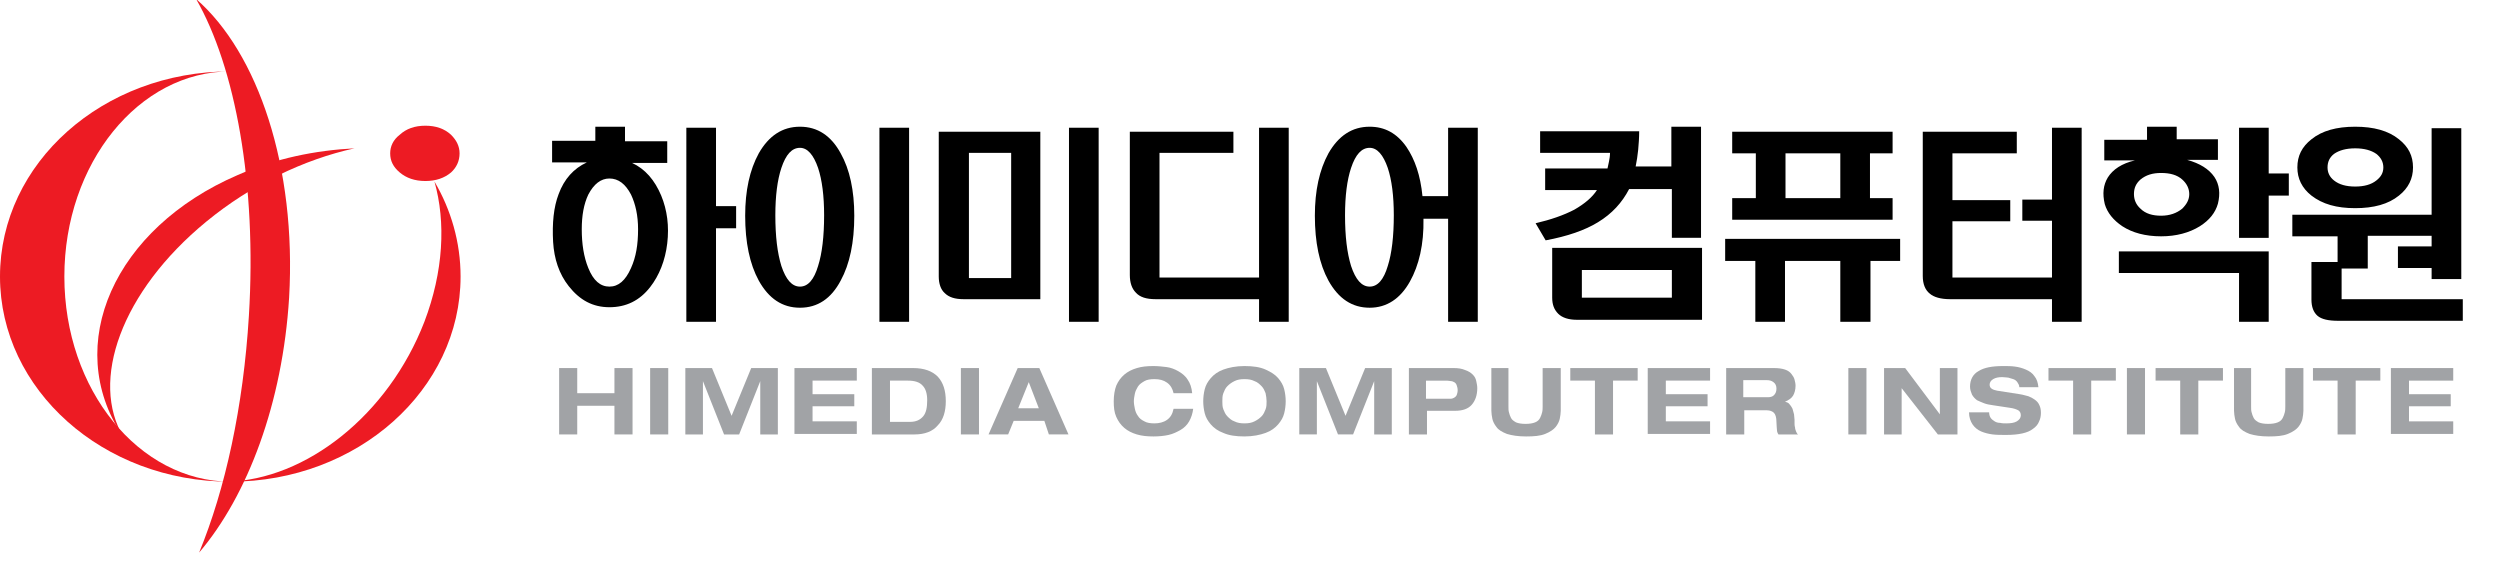 <?xml version="1.0" encoding="utf-8"?>
<!-- Generator: Adobe Illustrator 19.2.1, SVG Export Plug-In . SVG Version: 6.00 Build 0)  -->
<svg version="1.1" xmlns="http://www.w3.org/2000/svg" xmlns:xlink="http://www.w3.org/1999/xlink" x="0px" y="0px"
	 viewBox="0 0 497.2 111.5" style="enable-background:new 0 0 497.2 111.5;" xml:space="preserve">
<style type="text/css">
	.st0{fill:#ED1B23;}
	.st1{fill:#A1A3A6;}
	.st2{fill:none;}
</style>
<g>
	<path class="st0" d="M86.4,36.1c2.3,8.1,1.8,17.9-2,27.9c-7.2,18.6-23.6,31.4-39.2,31.8c0.2,0,0.4,0,0.6,0
		c25.3,0,45.8-18.3,45.8-40.8C91.6,48.2,89.7,41.7,86.4,36.1z"/>
	<path class="st0" d="M45.8,95.7 M45.8,14.2 M12.8,55c0-22.5,14.8-40.8,33-40.8C20.5,14.2,0,32.4,0,55c0,22.5,20.5,40.8,45.8,40.8
		C27.6,95.7,12.8,77.5,12.8,55z"/>
	<path class="st0" d="M39.6,109.9c9.7-11.4,16.6-29.8,17.9-50.7c1.5-26-6.2-48.7-18.5-59.4c7.8,13.6,12.1,36.8,10.5,63
		C48.4,80.9,44.8,97.3,39.6,109.9z"/>
	<path class="st0" d="M84.6,36c-2.1,0-3.8-0.6-5.1-1.7c-1.3-1.1-1.9-2.3-1.9-3.8c0-1.4,0.6-2.7,1.9-3.7c1.3-1.2,3-1.8,5.1-1.8
		c2.1,0,3.8,0.6,5.1,1.8c1.1,1.1,1.7,2.3,1.7,3.7c0,1.5-0.6,2.8-1.7,3.8C88.4,35.4,86.7,36,84.6,36z"/>
	<path class="st0" d="M47.3,34.8c-24.6,10.6-34.9,33.8-23,51.8c0.1,0.2,0.2,0.3,0.3,0.4C17.8,75.8,24.1,58,41,44.1
		c9-7.4,19.5-12.4,29.5-14.6C62.7,29.9,54.8,31.5,47.3,34.8z"/>
</g>
<g>
	<path d="M118.4,28.1v-2.9h5.9v2.9h8.4v4.3h-7c2.6,1.2,4.5,3.4,5.8,6.5c1.2,2.9,1.6,6.1,1.2,9.5c-0.4,3.4-1.6,6.4-3.4,8.7
		c-2.1,2.7-4.8,4-8.1,4c-3.3,0-5.9-1.4-8.1-4.2c-1.9-2.4-2.9-5.4-3.1-8.8c-0.2-3.7,0.1-6.9,1.1-9.5c1.1-3,3-5.1,5.6-6.3h-6.9v-4.3
		H118.4z M117,38.7c-0.9,1.9-1.3,4.2-1.3,6.9c0,2.9,0.4,5.5,1.3,7.7c1,2.5,2.4,3.7,4.2,3.7c1.8,0,3.2-1.2,4.3-3.7
		c1-2.2,1.4-4.7,1.4-7.7c0-2.7-0.5-5-1.4-6.9c-1.1-2.1-2.5-3.2-4.3-3.2C119.5,35.5,118.1,36.6,117,38.7L117,38.7z M142.4,25.4v15.6
		h4v4.4h-4V64h-5.9V25.4H142.4z M167.2,30.5c1.8,3.2,2.7,7.4,2.7,12.4c0,5.3-0.9,9.6-2.7,12.9c-1.9,3.6-4.6,5.4-8.1,5.4
		c-3.5,0-6.2-1.8-8.2-5.4c-1.8-3.3-2.7-7.6-2.7-12.9c0-5,0.9-9.1,2.7-12.4c2-3.5,4.7-5.3,8.2-5.3C162.6,25.2,165.3,27,167.2,30.5
		L167.2,30.5z M155.4,33.4c-0.8,2.4-1.2,5.6-1.2,9.4c0,4.2,0.4,7.5,1.2,10.1c0.9,2.7,2.1,4.1,3.7,4.1c1.6,0,2.8-1.4,3.6-4.1
		c0.8-2.5,1.2-5.9,1.2-10.1c0-3.8-0.4-7-1.2-9.4c-0.9-2.6-2.1-4-3.6-4C157.5,29.4,156.3,30.7,155.4,33.4L155.4,33.4z M180.8,25.4V64
		h-5.9V25.4H180.8z M206.9,26.2v33.3h-15.3c-1.7,0-2.9-0.4-3.7-1.2c-0.8-0.7-1.2-1.9-1.2-3.3V26.2H206.9z M192.7,30.4v24.9h8.4V30.4
		H192.7z M218.5,25.4V64h-5.9V25.4H218.5z M245.3,30.4h-14.7v24.8h19.8V25.4h5.9V64h-5.9v-4.5h-20.6c-1.8,0-3.1-0.4-3.9-1.3
		c-0.8-0.8-1.2-2-1.2-3.5V26.2h20.6V30.4z"/>
	<path d="M280.4,56c-1.9,3.4-4.6,5.2-8,5.2c-3.5,0-6.2-1.8-8.2-5.4c-1.8-3.3-2.7-7.6-2.7-12.9c0-5,0.9-9.1,2.7-12.4
		c2-3.5,4.7-5.3,8.2-5.3c3,0,5.4,1.3,7.3,4c1.7,2.5,2.8,5.7,3.2,9.8h5.1V25.4h5.9V64h-5.9V43.5h-4.9C283.2,48.6,282.2,52.8,280.4,56
		L280.4,56z M268.7,33.4c-0.8,2.4-1.2,5.6-1.2,9.4c0,4.2,0.4,7.5,1.2,10.1c0.9,2.7,2.1,4.1,3.7,4.1c1.6,0,2.8-1.4,3.6-4.1
		c0.8-2.5,1.2-5.9,1.2-10.1c0-3.8-0.4-7-1.2-9.4c-0.9-2.6-2.1-4-3.6-4C270.8,29.4,269.6,30.7,268.7,33.4L268.7,33.4z"/>
	<path d="M338.4,47.3h-5.9v-9.7H324c-1.4,2.7-3.4,4.9-6.2,6.6c-2.6,1.6-6.1,2.8-10.4,3.6l-2-3.4c3-0.7,5.6-1.6,7.7-2.7
		c2.1-1.2,3.6-2.5,4.5-3.9h-10.3v-4.3h12.4c0.1-0.5,0.2-0.9,0.3-1.4c0.1-0.5,0.2-1.1,0.2-1.7h-13.9v-4.3h19.7c0,1.3-0.1,2.6-0.2,3.7
		c-0.1,1.1-0.3,2.3-0.5,3.3h7.1v-7.9h5.9V47.3z M338.5,49.3v14.3h-24.9c-1.6,0-2.9-0.4-3.7-1.2c-0.8-0.8-1.2-1.8-1.2-3.2v-9.9H338.5
		z M314.6,53.7v5.5h17.9v-5.5H314.6z M377.9,47.5v4.4H372V64H366V51.9h-11V64h-5.9V51.9h-6v-4.4H377.9z M376.4,26.2v4.3h-4.5v8.9
		h4.5v4.3h-31.9v-4.3h4.7v-8.9h-4.7v-4.3H376.4z M355.1,30.5v8.9H366v-8.9H355.1z M401.1,26.2v4.3h-12.8v9.3h11.5V44h-11.5v11.2
		h19.8V43.9h-5.9v-4.2h5.9V25.4h5.9V64h-5.9v-4.5h-20.3c-1.8,0-3.2-0.4-4-1.1c-0.9-0.7-1.4-1.9-1.4-3.5V26.2H401.1z M427,27.7v-2.5
		h5.9v2.5h8.2v4.1H435c2.5,0.7,4.3,1.8,5.4,3.4c1,1.5,1.2,3.3,0.7,5.3c-0.5,1.8-1.7,3.3-3.6,4.5c-2.1,1.3-4.7,2-7.7,2
		c-3.1,0-5.7-0.7-7.7-2c-1.8-1.2-3-2.7-3.5-4.4c-0.5-2.1-0.3-3.8,0.6-5.3c1-1.6,2.8-2.8,5.4-3.4h-6.1v-4.1H427z M451.2,49.9v14.1
		h-5.9v-9.7h-23.9v-4.3H451.2z M425.7,35.7c-0.9,0.8-1.3,1.7-1.3,2.9c0,1.1,0.4,2.1,1.3,2.9c1,1,2.4,1.4,4.1,1.4
		c1.7,0,3.1-0.5,4.2-1.4c0.9-0.9,1.4-1.8,1.4-2.9c0-1.1-0.5-2.1-1.4-2.9c-1-0.9-2.4-1.3-4.2-1.3C428.1,34.4,426.8,34.8,425.7,35.7
		L425.7,35.7z M451.2,25.4v9.1h4v4.4h-4v8.4h-5.9V25.4H451.2z M483.6,42.5v-17h5.9v30h-5.9v-2.2h-6.7v-4.3h6.7v-2.1h-12.7v6.5h-5.2
		v6.1h24.1v4.3H465c-1.9,0-3.3-0.3-4.1-1c-0.8-0.7-1.2-1.8-1.2-3.2v-7.5h5.2v-5.1h-9v-4.3H483.6z M477.1,27.7
		c1.9,1.5,2.8,3.3,2.8,5.6c0,2.2-0.9,4.1-2.8,5.6c-2.1,1.7-5,2.5-8.7,2.5c-3.7,0-6.5-0.8-8.7-2.5c-1.9-1.5-2.8-3.4-2.8-5.6
		c0-2.3,0.9-4.1,2.8-5.6c2.1-1.7,5-2.5,8.7-2.5C472.1,25.2,475,26,477.1,27.7L477.1,27.7z M464.2,30.6c-0.9,0.7-1.3,1.6-1.3,2.7
		c0,1,0.4,1.9,1.3,2.6c1,0.8,2.4,1.2,4.2,1.2c1.8,0,3.2-0.4,4.2-1.2c0.9-0.7,1.4-1.5,1.4-2.6c0-1.1-0.5-2-1.4-2.7
		c-1-0.7-2.4-1.1-4.2-1.1C466.6,29.5,465.2,29.9,464.2,30.6L464.2,30.6z"/>
</g>
<g>
	<path class="st1" d="M111.2,73.2h3.6v5h7.4v-5h3.6v13.2h-3.6v-5.7h-7.4v5.7h-3.6V73.2z"/>
	<path class="st1" d="M129.3,73.2h3.6v13.2h-3.6V73.2z"/>
	<path class="st1" d="M149.4,73.2h5.3v13.2h-3.5V75.8h0L147,86.4h-3l-4.2-10.6h0v10.6h-3.5V73.2h5.3l3.9,9.5L149.4,73.2z"/>
	<path class="st1" d="M158.1,73.2h12.3v2.5h-8.8v2.7h8.3v2.4h-8.3v3h8.8v2.5h-12.4V73.2z"/>
	<path class="st1" d="M173.4,73.2h8.2c2.2,0,3.8,0.6,4.9,1.7c1.1,1.2,1.6,2.8,1.6,4.9c0,2-0.5,3.7-1.6,4.8c-1,1.2-2.6,1.8-4.6,1.8
		h-8.5V73.2z M177,83.9h4c1.2,0,2-0.4,2.6-1.1c0.6-0.7,0.8-1.8,0.8-3.2c0-1.3-0.3-2.3-0.9-2.9c-0.6-0.7-1.6-1-2.9-1H177V83.9z"/>
	<path class="st1" d="M191.1,73.2h3.6v13.2h-3.6V73.2z"/>
	<path class="st1" d="M207.7,83.7h-6.1l-1.1,2.7h-3.9l5.8-13.2h4.3l5.8,13.2h-3.9L207.7,83.7z M204.6,76l-2.1,5.2h4.1L204.6,76z"/>
	<path class="st1" d="M233.4,78.2c-0.2-0.9-0.6-1.6-1.3-2.1c-0.7-0.5-1.5-0.7-2.5-0.7c-0.8,0-1.5,0.1-2,0.4c-0.5,0.3-1,0.6-1.3,1.1
		c-0.3,0.5-0.5,0.9-0.6,1.4c-0.1,0.5-0.2,1-0.2,1.5c0,0.5,0.1,1,0.2,1.5c0.1,0.5,0.3,1,0.6,1.4c0.3,0.5,0.7,0.8,1.3,1.1
		c0.5,0.3,1.2,0.4,2,0.4c0.9,0,1.8-0.2,2.5-0.7c0.7-0.5,1.1-1.2,1.3-2.2h3.9c-0.1,0.9-0.4,1.8-0.8,2.5c-0.4,0.7-1,1.3-1.7,1.7
		c-0.7,0.4-1.5,0.8-2.4,1c-0.9,0.2-1.9,0.3-3,0.3c-1.2,0-2.3-0.1-3.3-0.4c-1-0.3-1.8-0.7-2.5-1.3c-0.7-0.6-1.2-1.3-1.6-2.2
		c-0.4-0.9-0.5-1.9-0.5-3.1c0-1.2,0.2-2.3,0.5-3.1c0.4-0.9,0.9-1.6,1.6-2.2c0.7-0.6,1.5-1,2.5-1.3c1-0.3,2-0.4,3.3-0.4
		c0.9,0,1.8,0.1,2.6,0.2c0.8,0.1,1.6,0.4,2.3,0.8c0.7,0.4,1.4,0.9,1.9,1.7c0.5,0.7,0.8,1.6,0.9,2.7H233.4z"/>
	<path class="st1" d="M239.6,77.4c0.2-0.8,0.6-1.5,1.2-2.2c0.6-0.7,1.4-1.3,2.5-1.7c1.1-0.4,2.5-0.7,4.2-0.7c1.7,0,3.1,0.2,4.2,0.7
		s1.9,1,2.5,1.7c0.6,0.7,1,1.4,1.2,2.2c0.2,0.8,0.3,1.6,0.3,2.4c0,0.8-0.1,1.6-0.3,2.4c-0.2,0.8-0.6,1.5-1.2,2.2
		c-0.6,0.7-1.4,1.3-2.5,1.7c-1.1,0.4-2.5,0.7-4.2,0.7c-1.7,0-3.1-0.2-4.2-0.7c-1.1-0.4-1.9-1-2.5-1.7c-0.6-0.7-1-1.4-1.2-2.2
		c-0.2-0.8-0.3-1.6-0.3-2.4C239.3,79,239.4,78.2,239.6,77.4z M243.3,81.4c0.2,0.5,0.4,1,0.8,1.4c0.4,0.4,0.8,0.8,1.4,1
		c0.6,0.3,1.2,0.4,2,0.4c0.8,0,1.4-0.1,2-0.4c0.6-0.3,1-0.6,1.4-1c0.4-0.4,0.6-0.9,0.8-1.4c0.2-0.5,0.2-1.1,0.2-1.6
		c0-0.5-0.1-1.1-0.2-1.6c-0.2-0.5-0.4-1-0.8-1.4c-0.4-0.4-0.8-0.8-1.4-1c-0.6-0.3-1.2-0.4-2-0.4c-0.8,0-1.4,0.1-2,0.4s-1,0.6-1.4,1
		c-0.4,0.4-0.6,0.9-0.8,1.4c-0.2,0.5-0.2,1.1-0.2,1.6C243.1,80.3,243.1,80.9,243.3,81.4z"/>
	<path class="st1" d="M271.5,73.2h5.3v13.2h-3.5V75.8h0l-4.2,10.6h-3l-4.2-10.6h0v10.6h-3.5V73.2h5.3l3.9,9.5L271.5,73.2z"/>
	<path class="st1" d="M280.2,73.2h8.9c0.9,0,1.6,0.1,2.3,0.4c0.6,0.2,1.1,0.5,1.5,0.9c0.4,0.4,0.6,0.8,0.7,1.3
		c0.1,0.5,0.2,0.9,0.2,1.4c0,1.4-0.4,2.5-1.1,3.3c-0.7,0.8-1.8,1.2-3.3,1.2h-5.6v4.7h-3.6V73.2z M283.8,79.3h3.8c0.4,0,0.7,0,0.9,0
		c0.3,0,0.5-0.1,0.7-0.2c0.2-0.1,0.4-0.3,0.5-0.5c0.1-0.3,0.2-0.6,0.2-1c0-0.4-0.1-0.7-0.2-1c-0.1-0.3-0.3-0.5-0.5-0.6
		c-0.2-0.1-0.4-0.2-0.6-0.2c-0.2,0-0.5-0.1-0.8-0.1h-4.2V79.3z"/>
	<path class="st1" d="M296.4,73.2h3.6v7.6c0,0.5,0,0.9,0.1,1.2c0.1,0.4,0.2,0.7,0.4,1.1c0.2,0.4,0.5,0.6,1,0.9
		c0.5,0.2,1.1,0.3,1.9,0.3c0.8,0,1.4-0.1,1.9-0.3c0.5-0.2,0.8-0.5,1-0.9c0.2-0.4,0.3-0.7,0.4-1.1c0.1-0.4,0.1-0.8,0.1-1.2v-7.6h3.6
		v8.5c0,0.5-0.1,1.1-0.2,1.6c-0.1,0.5-0.4,1.1-0.8,1.6c-0.4,0.5-1.1,1-2.1,1.4c-1,0.4-2.2,0.5-3.8,0.5c-1.6,0-2.8-0.2-3.8-0.5
		c-1-0.4-1.7-0.8-2.1-1.4c-0.4-0.5-0.7-1.1-0.8-1.6c-0.1-0.5-0.2-1.1-0.2-1.6V73.2z"/>
	<path class="st1" d="M317.2,75.7h-4.9v-2.5h13.4v2.5h-4.9v10.7h-3.6V75.7z"/>
	<path class="st1" d="M327.8,73.2h12.3v2.5h-8.8v2.7h8.3v2.4h-8.3v3h8.8v2.5h-12.4V73.2z"/>
	<path class="st1" d="M343.2,73.2h9.6c0.9,0,1.6,0.1,2.2,0.3c0.6,0.2,1,0.5,1.3,0.9c0.3,0.4,0.5,0.7,0.6,1.1
		c0.1,0.4,0.2,0.8,0.2,1.2c0,0.8-0.2,1.5-0.5,2c-0.3,0.5-0.9,0.9-1.6,1.2v0c0.4,0.1,0.7,0.2,0.9,0.5c0.2,0.2,0.4,0.5,0.6,0.9
		c0.1,0.3,0.2,0.7,0.3,1.1c0,0.4,0.1,0.7,0.1,1.1c0,0.2,0,0.4,0,0.7c0,0.2,0,0.5,0.1,0.8c0,0.3,0.1,0.5,0.2,0.8
		c0.1,0.2,0.2,0.5,0.4,0.6h-3.9c-0.2-0.3-0.3-0.6-0.3-0.9c0-0.3-0.1-0.9-0.1-1.6c0-0.9-0.2-1.5-0.5-1.8c-0.3-0.3-0.8-0.5-1.4-0.5
		h-4.5v4.8h-3.6V73.2z M346.8,79h4.8c0.5,0,0.9-0.1,1.2-0.4c0.3-0.3,0.5-0.7,0.5-1.3c0-0.6-0.2-1-0.6-1.3c-0.4-0.3-0.8-0.4-1.4-0.4
		h-4.6V79z"/>
	<path class="st1" d="M367.6,73.2h3.6v13.2h-3.6V73.2z"/>
	<path class="st1" d="M385.8,73.2h3.5v13.2h-3.9l-7.2-9.2h0v9.2h-3.5V73.2h4.2l6.9,9.2h0V73.2z"/>
	<path class="st1" d="M401.6,77c0-0.4-0.2-0.7-0.4-1c-0.2-0.3-0.5-0.5-0.8-0.6c-0.3-0.1-0.6-0.2-1-0.3c-0.3,0-0.7-0.1-1.2-0.1
		c-0.7,0-1.3,0.1-1.8,0.4c-0.5,0.3-0.7,0.7-0.7,1.1c0,0.3,0.1,0.6,0.4,0.8c0.3,0.2,0.6,0.3,1.1,0.4l4.5,0.7c0.7,0.1,1.2,0.3,1.7,0.4
		c0.5,0.2,0.9,0.4,1.3,0.7c0.4,0.3,0.7,0.6,0.9,1.1c0.2,0.4,0.3,0.9,0.3,1.5c0,0.6-0.1,1.2-0.4,1.8c-0.2,0.5-0.6,1-1.2,1.4
		c-0.5,0.4-1.2,0.7-2.1,0.9c-0.9,0.2-2,0.3-3.2,0.3c-1,0-1.9,0-2.7-0.1c-0.8-0.1-1.6-0.3-2.3-0.6c-0.7-0.3-1.3-0.8-1.7-1.4
		c-0.4-0.6-0.7-1.4-0.7-2.4h4c0,0.4,0.1,0.8,0.3,1.1c0.2,0.3,0.5,0.5,0.8,0.7c0.3,0.2,0.7,0.3,1.1,0.3c0.4,0.1,0.8,0.1,1.2,0.1
		c0.9,0,1.6-0.1,2.1-0.4c0.5-0.3,0.8-0.7,0.8-1.2c0-0.5-0.2-0.8-0.5-1c-0.4-0.2-0.9-0.4-1.7-0.5l-3.3-0.5c-0.7-0.1-1.3-0.2-1.8-0.4
		c-0.5-0.2-1-0.4-1.4-0.6c-0.4-0.3-0.7-0.6-1-1.1c-0.2-0.5-0.4-1-0.4-1.6c0-1.4,0.6-2.5,1.7-3.1c1.1-0.7,2.7-1,4.9-1
		c0.8,0,1.6,0,2.3,0.1c0.8,0.1,1.5,0.3,2.2,0.6c0.7,0.3,1.3,0.7,1.7,1.3c0.5,0.6,0.7,1.3,0.8,2.2H401.6z"/>
	<path class="st1" d="M412.3,75.7h-4.9v-2.5h13.4v2.5h-4.9v10.7h-3.6V75.7z"/>
	<path class="st1" d="M423,73.2h3.6v13.2H423V73.2z"/>
	<path class="st1" d="M433.6,75.7h-4.9v-2.5h13.4v2.5h-4.9v10.7h-3.6V75.7z"/>
	<path class="st1" d="M444.1,73.2h3.6v7.6c0,0.5,0,0.9,0.1,1.2c0.1,0.4,0.2,0.7,0.4,1.1c0.2,0.4,0.5,0.6,1,0.9
		c0.5,0.2,1.1,0.3,1.9,0.3c0.8,0,1.4-0.1,1.9-0.3c0.5-0.2,0.8-0.5,1-0.9c0.2-0.4,0.3-0.7,0.4-1.1c0.1-0.4,0.1-0.8,0.1-1.2v-7.6h3.6
		v8.5c0,0.5-0.1,1.1-0.2,1.6c-0.1,0.5-0.4,1.1-0.8,1.6c-0.4,0.5-1.1,1-2.1,1.4c-1,0.4-2.2,0.5-3.8,0.5c-1.6,0-2.8-0.2-3.8-0.5
		c-1-0.4-1.7-0.8-2.1-1.4c-0.4-0.5-0.7-1.1-0.8-1.6c-0.1-0.5-0.2-1.1-0.2-1.6V73.2z"/>
	<path class="st1" d="M464.9,75.7H460v-2.5h13.4v2.5h-4.9v10.7h-3.6V75.7z"/>
	<path class="st1" d="M475.6,73.2h12.3v2.5h-8.8v2.7h8.3v2.4h-8.3v3h8.8v2.5h-12.4V73.2z"/>
</g>
<rect id="_x3C_분할_영역_x3E_" x="-0.8" class="st2" width="498" height="111"/>
<rect id="_x3C_분할_영역_x3E__1_" x="-1.8" y="-0.5" class="st2" width="499" height="112"/>
</svg>
